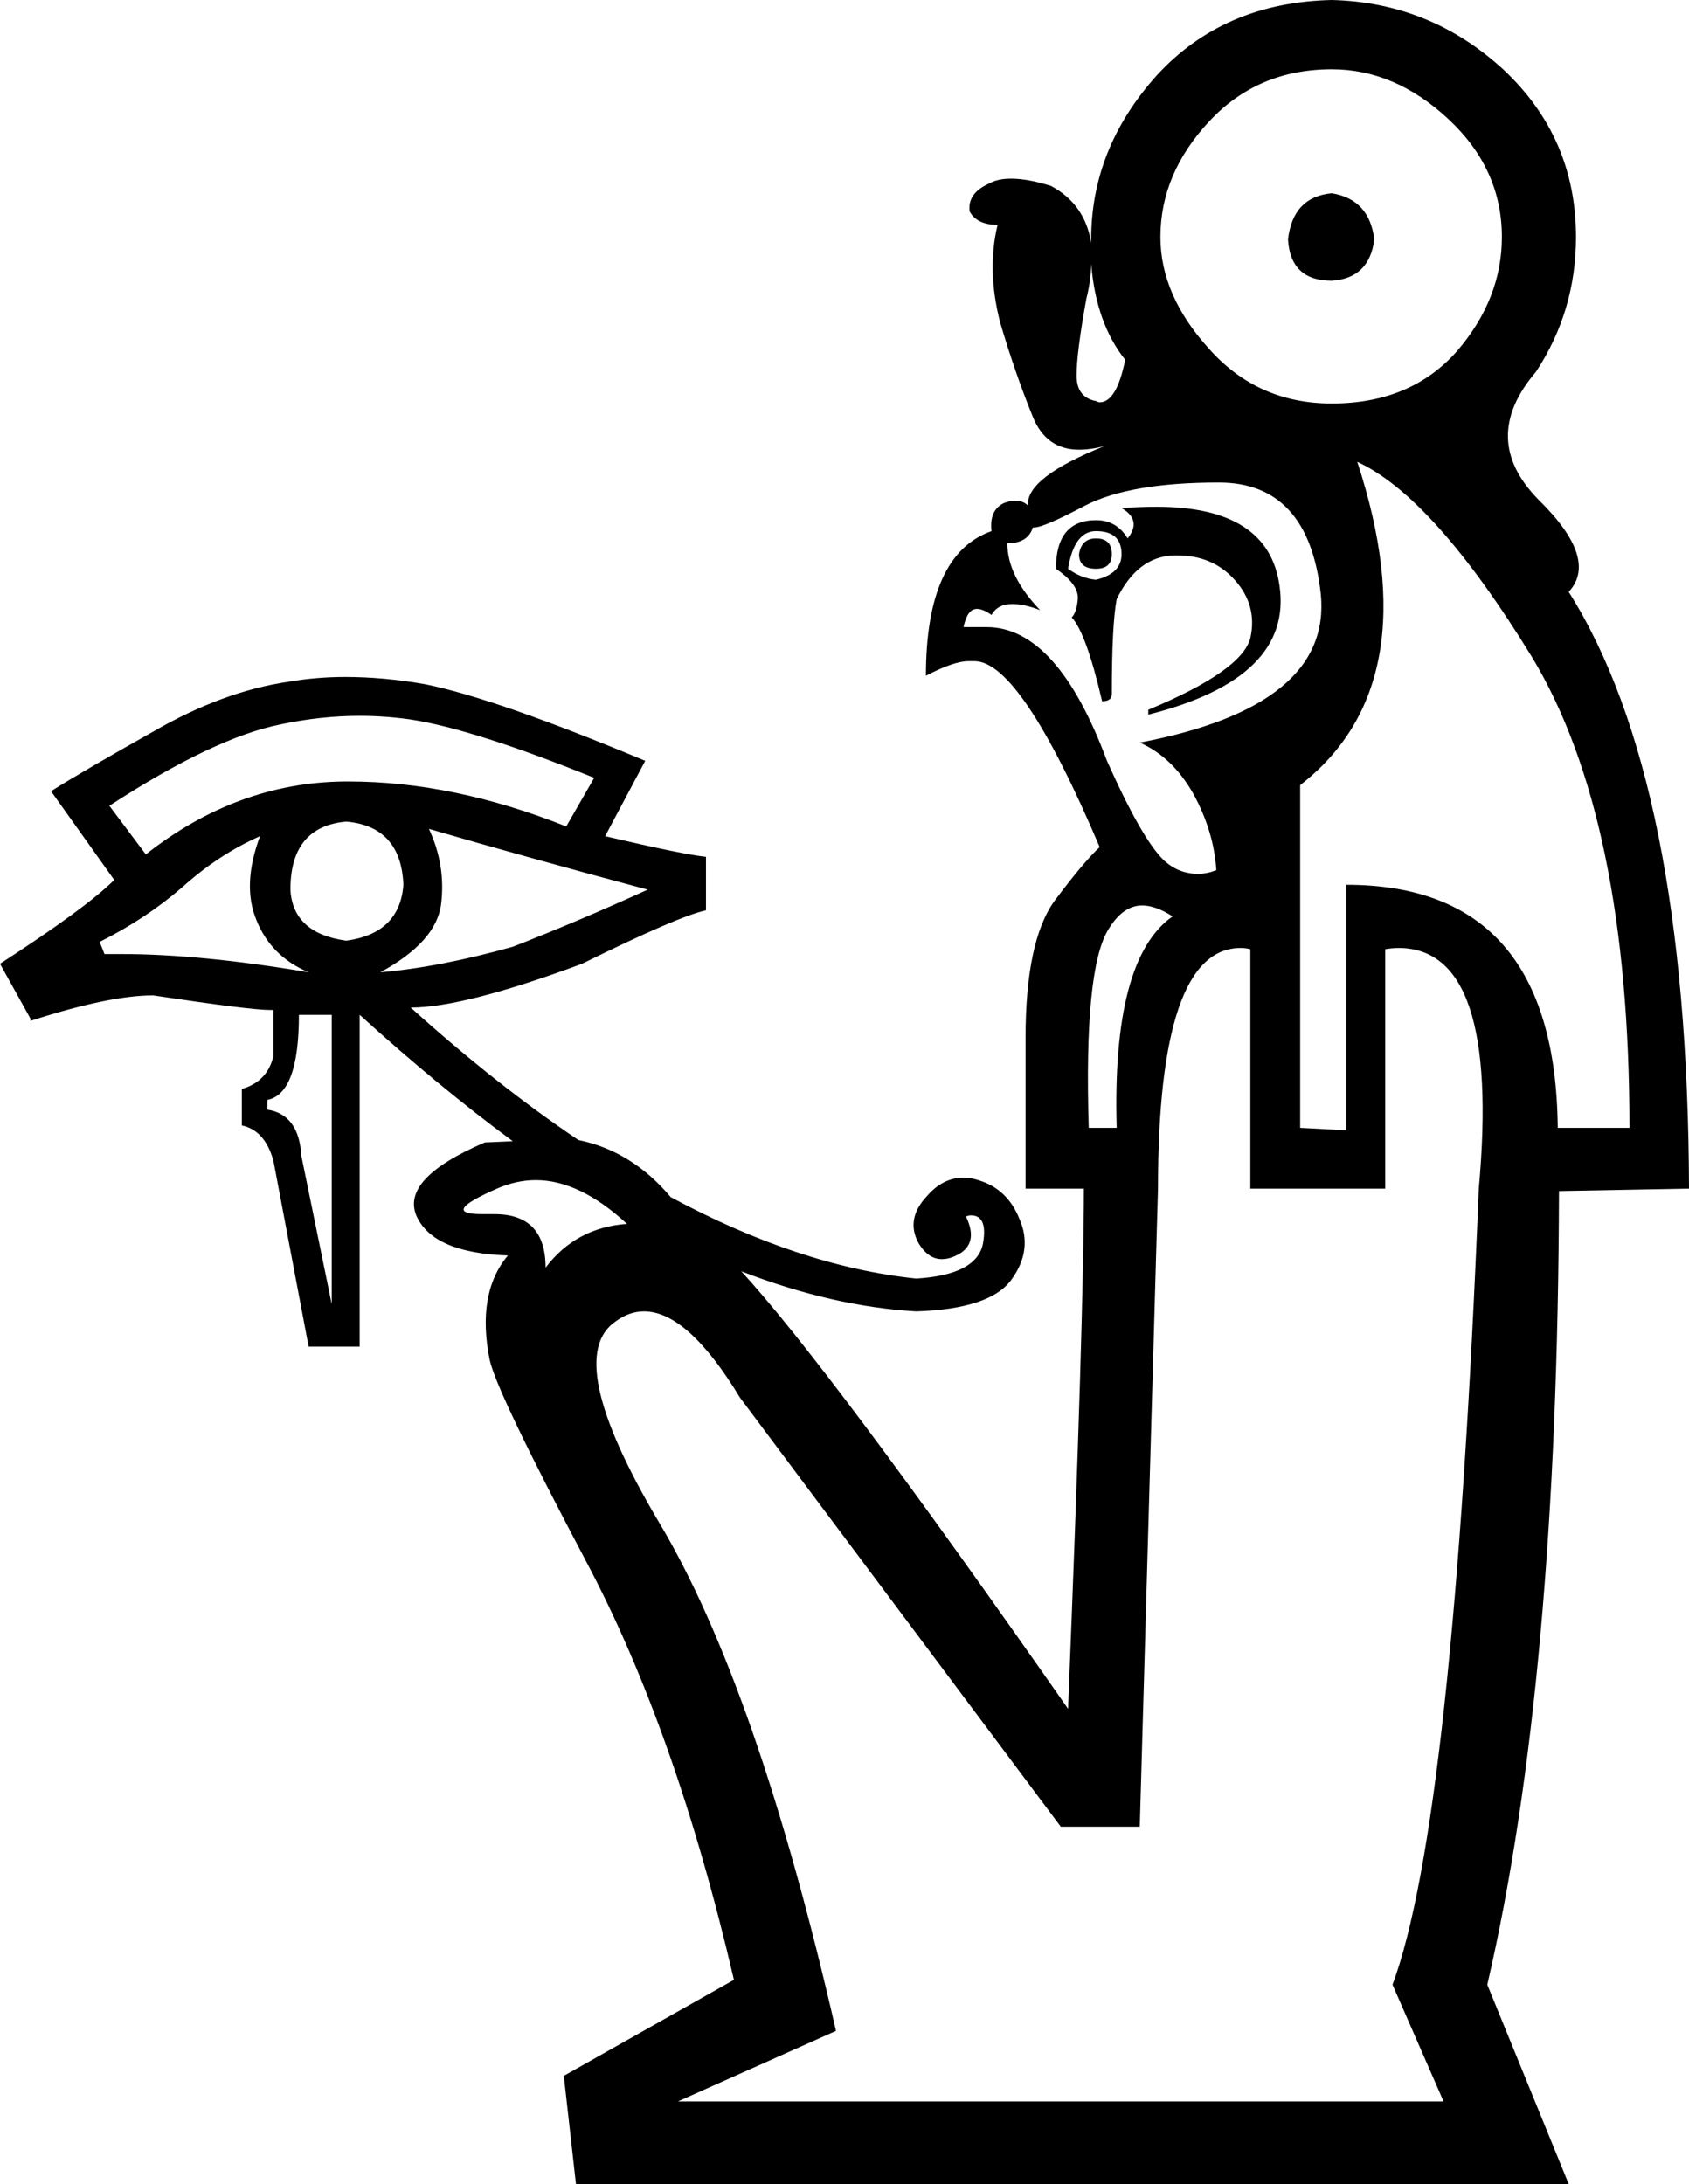 <?xml version='1.0' encoding ='UTF-8' standalone='no'?>
<svg width='13.9' height='17.97' xmlns='http://www.w3.org/2000/svg' xmlns:xlink='http://www.w3.org/1999/xlink'  version='1.1' >
<path style='fill:black; stroke:none' d=' M 8.98 2  Q 8.98 2 8.98 2  L 8.98 2  Q 8.98 2 8.98 2  Z  M 10.96 1.59  Q 10.64 1.62 10.6 1.97  Q 10.62 2.31 10.96 2.31  Q 11.27 2.29 11.31 1.97  Q 11.27 1.64 10.96 1.59  Z  M 8.98 2.17  Q 9.02 2.66 9.26 2.96  Q 9.19 3.31 9.05 3.31  Q 9.04 3.31 9.02 3.3  Q 8.86 3.27 8.86 3.09  Q 8.86 2.9 8.94 2.46  Q 8.98 2.3 8.98 2.17  Z  M 10.96 0.57  Q 11.48 0.57 11.92 0.98  Q 12.36 1.39 12.36 1.95  Q 12.36 2.46 11.99 2.89  Q 11.61 3.32 10.96 3.32  Q 10.35 3.32 9.95 2.87  Q 9.55 2.43 9.55 1.95  Q 9.55 1.43 9.95 1  Q 10.35 0.57 10.96 0.57  Z  M 9.02 4.43  Q 8.9 4.43 8.88 4.56  Q 8.88 4.68 9.02 4.68  Q 9.15 4.68 9.15 4.56  Q 9.15 4.43 9.02 4.43  Z  M 9.02 4.37  Q 9.23 4.37 9.23 4.56  Q 9.23 4.72 9.02 4.77  Q 8.9 4.76 8.79 4.68  Q 8.84 4.37 9.02 4.37  Z  M 9.52 4.17  Q 9.38 4.17 9.23 4.18  Q 9.4 4.28 9.28 4.43  Q 9.19 4.28 9.02 4.28  Q 8.69 4.28 8.69 4.68  Q 8.88 4.81 8.87 4.93  Q 8.86 5.04 8.82 5.08  Q 8.94 5.21 9.07 5.77  Q 9.15 5.77 9.15 5.71  Q 9.15 5.14 9.19 4.93  Q 9.36 4.58 9.66 4.57  Q 9.68 4.57 9.69 4.57  Q 9.98 4.57 10.16 4.77  Q 10.35 4.98 10.29 5.25  Q 10.22 5.52 9.45 5.84  L 9.45 5.88  Q 10.64 5.58 10.53 4.82  Q 10.44 4.17 9.52 4.17  Z  M 2.96 5.89  Q 3.17 5.89 3.38 5.92  Q 3.9 6 4.89 6.4  L 4.66 6.8  Q 3.73 6.43 2.87 6.43  Q 2.85 6.43 2.83 6.43  Q 1.95 6.44 1.2 7.03  L 0.9 6.63  Q 1.76 6.07 2.31 5.96  Q 2.64 5.89 2.96 5.89  Z  M 10.03 3.97  Q 10.77 3.97 10.87 4.89  Q 10.96 5.81 9.38 6.11  Q 9.65 6.23 9.82 6.53  Q 9.99 6.84 10.01 7.16  Q 9.93 7.19 9.86 7.19  Q 9.7 7.19 9.58 7.08  Q 9.4 6.91 9.11 6.26  Q 8.7 5.16 8.12 5.16  Q 8.11 5.16 8.1 5.16  L 7.93 5.16  Q 7.96 5.01 8.04 5.01  Q 8.09 5.01 8.16 5.06  Q 8.21 4.97 8.33 4.97  Q 8.43 4.97 8.56 5.02  Q 8.29 4.74 8.29 4.47  Q 8.46 4.47 8.5 4.34  Q 8.5 4.34 8.51 4.34  Q 8.59 4.34 8.93 4.16  Q 9.3 3.97 10.03 3.97  Z  M 2.85 6.76  Q 3.3 6.8 3.32 7.28  Q 3.29 7.68 2.85 7.74  Q 2.41 7.68 2.39 7.32  Q 2.39 6.8 2.85 6.76  Z  M 2.14 6.88  Q 1.99 7.28 2.11 7.57  Q 2.23 7.87 2.54 8  Q 1.65 7.85 1 7.85  Q 0.93 7.85 0.86 7.85  L 0.82 7.75  Q 1.2 7.56 1.5 7.3  Q 1.8 7.03 2.14 6.88  Z  M 3.53 6.82  Q 4.32 7.05 5.33 7.32  Q 4.76 7.58 4.22 7.79  Q 3.61 7.96 3.13 8  Q 3.59 7.75 3.63 7.44  Q 3.67 7.12 3.53 6.82  Z  M 9.4 7.45  Q 9.51 7.45 9.65 7.54  Q 9.15 7.89 9.19 9.28  L 8.96 9.28  Q 8.92 7.98 9.12 7.65  Q 9.24 7.45 9.4 7.45  Z  M 11.17 3.8  L 11.17 3.8  Q 11.8 4.09 12.61 5.41  Q 13.41 6.74 13.41 9.28  L 12.82 9.28  Q 12.8 7.28 11.08 7.28  L 11.08 9.3  L 10.7 9.28  L 10.7 6.46  Q 11.77 5.63 11.17 3.8  Z  M 4.41 9.71  Q 4.77 9.71 5.16 10.07  Q 4.74 10.1 4.49 10.43  Q 4.49 9.99 4.07 9.99  Q 4.05 9.99 4.03 9.99  Q 3.99 9.99 3.97 9.99  Q 3.61 9.99 4.09 9.78  Q 4.25 9.71 4.41 9.71  Z  M 2.73 8.35  L 2.73 10.73  L 2.48 9.51  Q 2.46 9.17 2.2 9.13  L 2.2 9.05  Q 2.46 9 2.46 8.35  Z  M 11.51 7.8  Q 12.35 7.8 12.17 9.78  Q 11.96 14.99 11.46 16.33  L 11.88 17.29  L 5.58 17.29  L 6.88 16.71  Q 6.23 13.87 5.42 12.52  Q 4.62 11.17 5.07 10.87  Q 5.18 10.79 5.3 10.79  Q 5.66 10.79 6.09 11.5  L 8.73 15.03  L 9.38 15.03  L 9.53 9.78  Q 9.53 7.8 10.21 7.8  Q 10.25 7.8 10.29 7.81  L 10.29 9.78  L 11.4 9.78  L 11.4 7.81  Q 11.46 7.8 11.51 7.8  Z  M 10.96 0  Q 10.07 0.02 9.52 0.62  Q 8.98 1.22 8.98 1.97  Q 8.98 1.98 8.98 2  L 8.98 2  Q 8.93 1.68 8.65 1.53  Q 8.46 1.47 8.32 1.47  Q 8.21 1.47 8.14 1.51  Q 7.96 1.59 7.98 1.74  Q 8.04 1.85 8.21 1.85  Q 8.12 2.22 8.23 2.65  Q 8.35 3.06 8.5 3.43  Q 8.61 3.7 8.88 3.7  Q 8.98 3.7 9.09 3.67  L 9.09 3.67  Q 8.44 3.93 8.46 4.16  Q 8.42 4.12 8.36 4.12  Q 8.31 4.12 8.26 4.14  Q 8.14 4.2 8.16 4.37  Q 7.62 4.56 7.62 5.56  Q 7.85 5.44 7.97 5.44  Q 8 5.44 8.02 5.44  Q 8.4 5.44 9.05 6.97  Q 8.92 7.09 8.68 7.41  Q 8.44 7.74 8.44 8.54  L 8.44 9.78  L 8.92 9.78  Q 8.92 10.83 8.79 14.06  Q 6.82 11.24 6.1 10.46  L 6.1 10.46  Q 6.85 10.75 7.54 10.79  Q 8.16 10.77 8.33 10.52  Q 8.5 10.28 8.39 10.03  Q 8.29 9.78 8.05 9.71  Q 7.99 9.69 7.93 9.69  Q 7.76 9.69 7.63 9.84  Q 7.45 10.03 7.56 10.23  Q 7.64 10.36 7.75 10.36  Q 7.81 10.36 7.87 10.33  Q 8.06 10.24 7.95 10.01  Q 7.97 10 7.99 10  Q 8.13 10 8.09 10.23  Q 8.04 10.49 7.54 10.52  Q 6.58 10.42 5.52 9.85  L 5.52 9.85  Q 5.2 9.47 4.76 9.38  L 4.76 9.38  Q 4.09 8.93 3.38 8.29  Q 3.82 8.29 4.79 7.93  Q 5.58 7.54 5.81 7.49  L 5.81 7.05  Q 5.62 7.03 4.98 6.88  L 5.31 6.26  Q 4.09 5.75 3.5 5.63  Q 3.16 5.57 2.84 5.57  Q 2.6 5.57 2.37 5.61  Q 1.83 5.69 1.26 6.02  Q 0.69 6.34 0.42 6.51  L 0.94 7.24  Q 0.71 7.47 0 7.93  L 0.25 8.38  L 0.25 8.4  Q 0.9 8.19 1.26 8.19  Q 2.06 8.31 2.22 8.31  Q 2.24 8.31 2.25 8.31  L 2.25 8.69  Q 2.2 8.9 1.99 8.96  L 1.99 9.26  Q 2.18 9.3 2.25 9.55  L 2.54 11.08  L 2.96 11.08  L 2.96 8.35  Q 3.61 8.94 4.22 9.39  L 4.22 9.39  L 3.99 9.4  Q 3.29 9.7 3.43 10.01  Q 3.57 10.31 4.18 10.33  Q 3.92 10.64 4.03 11.19  Q 4.09 11.46 4.82 12.84  Q 5.56 14.23 6.04 16.29  L 4.64 17.08  L 4.74 17.97  L 12.91 17.97  L 12.24 16.33  Q 12.82 13.83 12.83 9.8  L 13.9 9.78  Q 13.89 6.42 12.91 4.87  Q 13.16 4.6 12.66 4.11  Q 12.17 3.61 12.64 3.06  Q 12.97 2.56 12.97 1.95  Q 12.97 1.13 12.37 0.57  Q 11.77 0.02 10.96 0  Z '/></svg>
